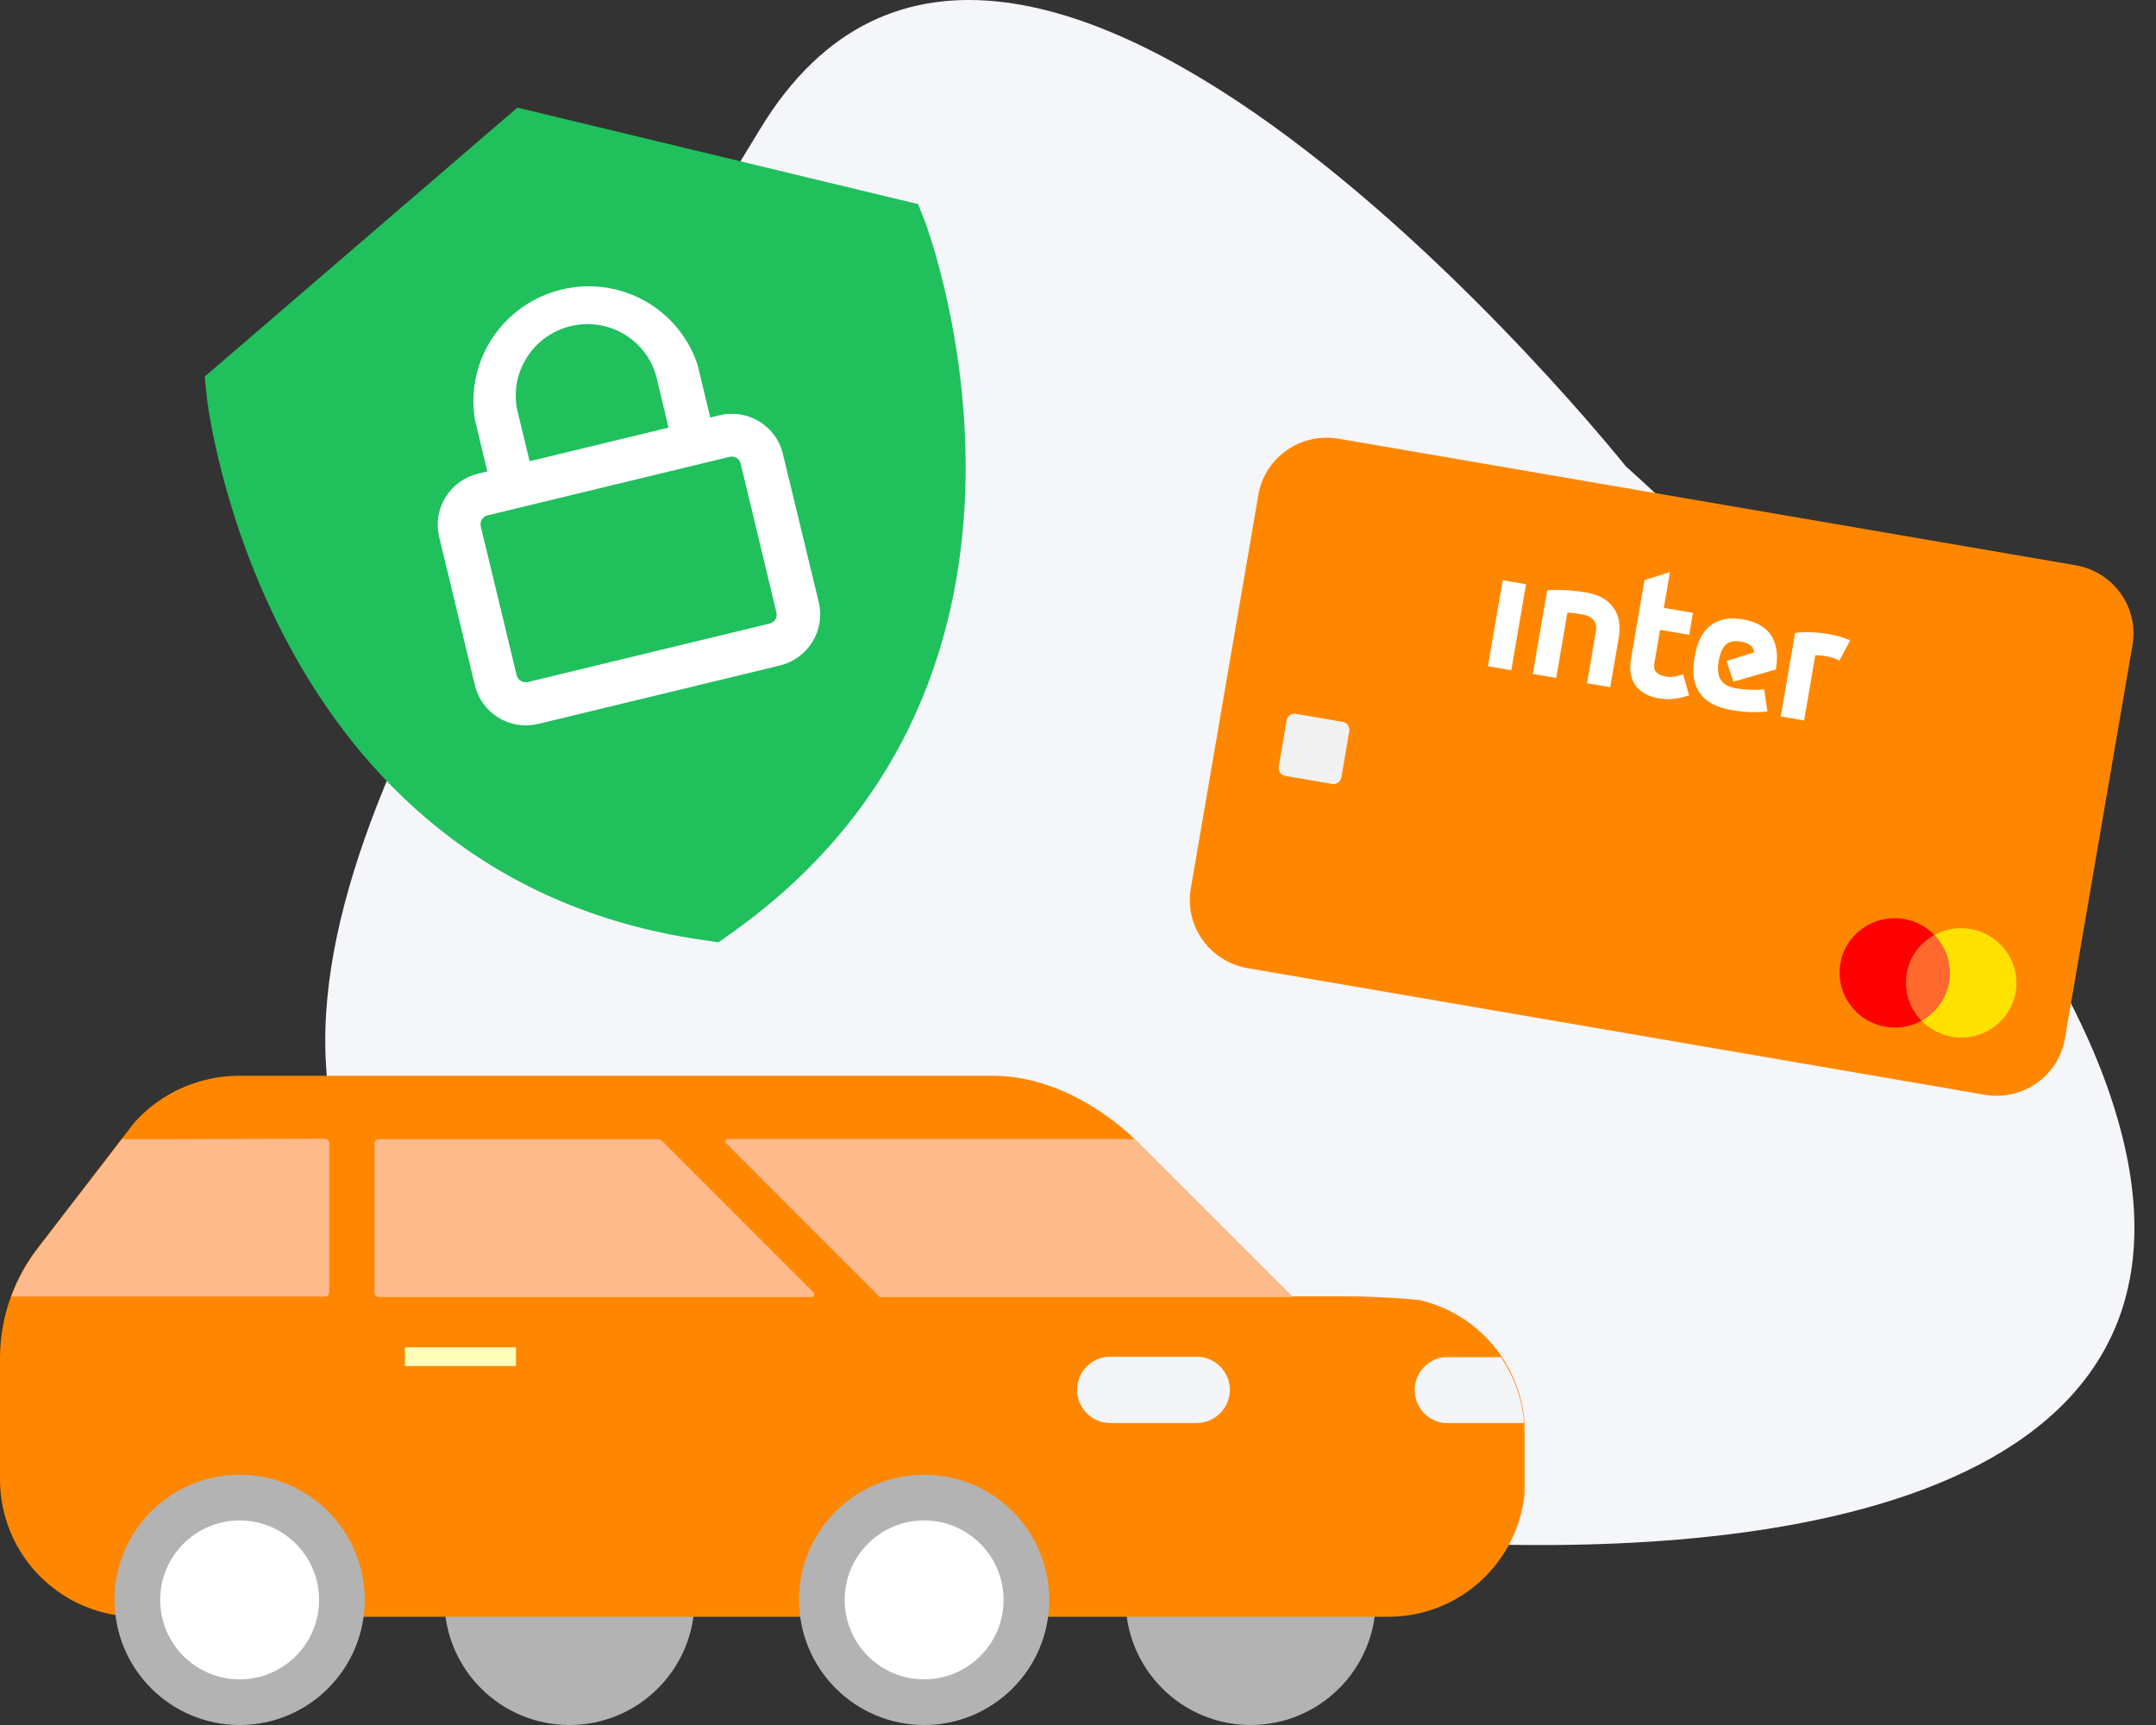 <svg
    xmlns="http://www.w3.org/2000/svg"
    viewBox="0 0 105 84"
    id="vector">
    <rect x="0" y="0" width="105" height="84" fill="#333333" stroke="none"/>
    <path
        id="path"
        d="M 79.188 22.718 C 79.188 22.718 97.319 38.645 102.472 52.499 C 116.461 90.11 26.694 72.665 18.321 59.54 C 9.948 46.415 24.44 27.093 37 6.312 C 49.56 -14.469 79.188 22.718 79.188 22.718 Z"
        fill="#f5f6fa"
        stroke-width="1"/>
    <path
        id="path_1"
        d="M 34.991 45.887 L 34.178 45.767 C 12.759 42.654 10.096 19.582 10.072 19.351 L 9.97 18.338 L 25.197 5.24 L 44.713 9.939 L 45.082 10.885 C 45.153 11.106 53.318 32.845 35.663 45.409 L 34.991 45.887 Z"
        fill="#20c05d"
        stroke-width="1"/>
    <path
        id="path_2"
        d="M 37.978 32.408 L 26.19 35.257 C 25.533 35.409 24.843 35.297 24.27 34.945 C 23.697 34.593 23.288 34.03 23.131 33.378 L 21.381 26.118 C 21.23 25.465 21.345 24.777 21.701 24.206 C 22.056 23.635 22.623 23.226 23.279 23.067 L 35.067 20.217 C 35.724 20.065 36.414 20.178 36.987 20.529 C 37.56 20.881 37.969 21.444 38.126 22.096 L 39.882 29.355 C 40.031 30.009 39.915 30.697 39.559 31.268 C 39.202 31.84 38.635 32.249 37.978 32.408 Z M 23.742 25.096 C 23.628 25.125 23.531 25.197 23.469 25.296 C 23.408 25.396 23.388 25.515 23.413 25.628 L 25.164 32.889 C 25.193 33.001 25.265 33.098 25.365 33.159 C 25.464 33.22 25.584 33.239 25.698 33.214 L 37.486 30.364 C 37.543 30.35 37.597 30.325 37.644 30.29 C 37.691 30.255 37.731 30.212 37.762 30.162 C 37.792 30.112 37.812 30.056 37.821 29.999 C 37.83 29.941 37.827 29.882 37.813 29.826 L 36.07 22.569 C 36.056 22.512 36.031 22.459 35.996 22.412 C 35.961 22.365 35.918 22.326 35.868 22.296 C 35.817 22.266 35.762 22.246 35.704 22.237 C 35.646 22.229 35.587 22.232 35.53 22.246 L 23.742 25.096 Z"
        fill="#ffffff"
        stroke-width="1"/>
    <path
        id="path_3"
        d="M 34.043 22.476 C 33.771 22.541 33.484 22.497 33.245 22.351 C 33.007 22.207 32.835 21.973 32.77 21.703 L 31.953 18.295 C 31.708 17.434 31.138 16.702 30.361 16.253 C 29.585 15.803 28.663 15.67 27.788 15.882 C 26.913 16.094 26.153 16.634 25.668 17.39 C 25.182 18.145 25.009 19.057 25.184 19.935 L 26.006 23.341 C 26.041 23.476 26.049 23.618 26.029 23.757 C 26.009 23.896 25.961 24.029 25.889 24.149 C 25.816 24.27 25.72 24.375 25.607 24.458 C 25.493 24.541 25.364 24.601 25.227 24.634 C 25.09 24.668 24.948 24.673 24.809 24.651 C 24.67 24.629 24.537 24.579 24.417 24.505 C 24.298 24.431 24.195 24.334 24.114 24.22 C 24.032 24.106 23.975 23.976 23.945 23.839 L 23.128 20.432 C 22.9 19.045 23.207 17.622 23.988 16.448 C 24.769 15.274 25.966 14.436 27.339 14.102 C 28.712 13.767 30.16 13.961 31.391 14.645 C 32.623 15.329 33.548 16.452 33.98 17.789 L 34.797 21.197 C 34.867 21.465 34.827 21.751 34.685 21.991 C 34.544 22.23 34.313 22.405 34.043 22.476 Z"
        fill="#ffffff"
        stroke-width="1"/>
    <path
        id="path_4"
        d="M 100.563 50.58 C 100.251 52.401 98.5 53.625 96.66 53.31 L 60.761 47.146 C 58.922 46.831 57.679 45.093 57.992 43.272 L 61.285 24.093 C 61.598 22.272 63.349 21.047 65.188 21.363 L 101.087 27.526 C 102.927 27.842 104.169 29.58 103.856 31.401 L 100.563 50.58 Z"
        fill="#ff8700"
        stroke-width="1"/>
    <path
        id="path_5"
        d="M 81.946 32.849 C 81.705 32.916 81.374 33.031 80.99 32.914 C 80.659 32.813 80.508 32.642 80.57 32.282 L 80.846 30.67 L 82.266 30.914 L 82.45 29.845 L 81.03 29.601 L 81.329 27.856 L 80.09 28.252 L 79.432 32.078 C 79.252 33.129 79.725 33.824 80.796 34.008 C 81.236 34.083 81.618 34.052 82.238 33.87 L 82.26 33.863 L 81.974 32.84 L 81.946 32.849 Z M 89.057 30.877 C 88.604 30.8 87.942 30.744 87.441 30.823 L 87.422 30.825 L 86.725 34.889 L 87.862 35.084 L 88.408 31.905 C 88.545 31.906 88.68 31.913 88.957 31.96 C 89.234 32.008 89.394 32.071 89.56 32.156 L 89.583 32.169 L 90.105 31.184 L 90.078 31.172 C 89.745 31.035 89.495 30.952 89.057 30.877 Z M 84.417 33.194 L 86.487 32.601 C 86.727 31.199 86.166 30.381 84.875 30.16 C 83.585 29.938 82.775 30.562 82.535 31.964 L 82.518 32.063 C 82.274 33.485 82.884 34.332 84.331 34.58 C 84.949 34.687 85.559 34.709 86.048 34.645 L 86.075 34.64 L 85.916 33.567 L 85.89 33.57 C 85.599 33.608 85.062 33.606 84.515 33.512 C 83.911 33.408 83.555 33.052 83.699 32.215 C 83.844 31.363 84.186 31.176 84.692 31.229 C 85.146 31.276 85.461 31.505 85.403 31.778 L 84.086 32.186 L 84.417 33.194 Z M 77.275 28.855 C 76.581 28.736 75.814 28.693 75.368 28.75 L 75.349 28.752 L 74.65 32.817 L 75.789 33.012 L 76.334 29.833 C 76.547 29.839 76.698 29.856 77.008 29.909 C 77.569 30.006 77.803 30.282 77.722 30.755 L 77.29 33.27 L 78.42 33.464 L 78.838 31.031 C 79.037 29.871 78.453 29.057 77.275 28.855 Z M 72.464 32.441 L 73.602 32.636 L 74.321 28.45 L 73.183 28.254 L 72.464 32.441 Z"
        fill="#ffffff"
        stroke-width="1"/>
    <path
        id="path_6"
        d="M 65.395 35.154 L 63.112 34.762 C 62.9 34.725 62.699 34.866 62.663 35.076 L 62.275 37.336 C 62.239 37.545 62.382 37.745 62.593 37.781 L 64.876 38.174 C 65.088 38.21 65.289 38.069 65.325 37.859 L 65.713 35.6 C 65.749 35.39 65.607 35.19 65.395 35.154 Z"
        fill="#f1f1f1"
        stroke-width="1"/>
    <path
        id="path_7"
        d="M 93.584 49.704 C 93.071 49.989 92.456 50.107 91.828 49.999 C 90.365 49.748 89.38 48.369 89.628 46.921 C 89.877 45.472 91.265 44.501 92.728 44.753 C 93.316 44.854 93.828 45.136 94.21 45.533 C 93.522 45.908 93.008 46.578 92.866 47.406 C 92.717 48.273 93.011 49.115 93.584 49.704 Z"
        fill="#ff0000"
        stroke-width="1"/>
    <path
        id="path_8"
        d="M 94.93 47.831 C 94.788 48.658 94.274 49.329 93.586 49.704 C 93.013 49.115 92.719 48.273 92.868 47.406 C 93.01 46.578 93.524 45.908 94.212 45.533 C 94.785 46.122 95.079 46.964 94.93 47.831 Z"
        fill="#ff692e"
        stroke-width="1"/>
    <path
        id="path_9"
        d="M 98.166 48.316 C 97.917 49.764 96.528 50.735 95.066 50.485 C 94.477 50.383 93.966 50.101 93.584 49.704 C 94.272 49.329 94.786 48.659 94.928 47.831 C 95.077 46.964 94.782 46.122 94.21 45.533 C 94.724 45.248 95.338 45.13 95.966 45.238 C 97.429 45.489 98.414 46.867 98.166 48.316 Z"
        fill="#ffe100"
        stroke-width="1"/>
    <path
        id="path_10"
        d="M 60.911 84 C 64.275 84 67.003 81.272 67.003 77.908 C 67.003 74.543 64.275 71.816 60.911 71.816 C 57.546 71.816 54.819 74.543 54.819 77.908 C 54.819 81.272 57.546 84 60.911 84 Z M 27.734 84 C 31.099 84 33.826 81.272 33.826 77.908 C 33.826 74.543 31.099 71.816 27.734 71.816 C 24.37 71.816 21.642 74.543 21.642 77.908 C 21.642 81.272 24.37 84 27.734 84 Z"
        fill="#b3b3b3"
        stroke-width="1"/>
    <path
        id="path_11"
        d="M 74.248 69.721 L 74.248 72.756 C 74.076 74.4 73.299 75.922 72.069 77.026 C 70.839 78.13 69.243 78.737 67.59 78.731 L 6.669 78.731 C 4.91 78.725 3.223 78.027 1.975 76.786 C 0.726 75.546 0.017 73.864 0 72.104 L 0 66.151 C 0.001 65.131 0.178 64.119 0.524 63.159 C 0.834 62.3 1.277 61.496 1.838 60.775 L 5.9 55.495 L 6.541 54.662 C 7.187 53.944 7.976 53.37 8.858 52.978 C 9.74 52.586 10.695 52.384 11.66 52.385 L 48.362 52.385 C 52.199 52.385 55.138 55.357 55.267 55.474 L 62.748 62.956 C 62.876 63.073 62.748 63.127 62.93 63.127 L 65.196 63.127 C 66.512 63.12 67.829 63.18 69.139 63.308 C 70.513 63.629 71.749 64.379 72.667 65.449 C 73.586 66.52 74.14 67.855 74.248 69.261 C 74.238 69.432 74.248 69.582 74.248 69.721 Z"
        fill="#ff8700"
        stroke-width="1"/>
    <path
        id="path_12"
        d="M 62.972 63.159 L 42.933 63.159 C 42.905 63.169 42.875 63.169 42.847 63.159 L 35.366 55.677 C 35.343 55.662 35.326 55.64 35.318 55.614 C 35.31 55.589 35.311 55.561 35.321 55.536 C 35.331 55.511 35.35 55.49 35.373 55.477 C 35.397 55.463 35.424 55.459 35.451 55.464 L 55.266 55.464 L 62.972 63.159 Z"
        fill="#ffba8c"
        stroke-width="1"/>
    <path
        id="path_13"
        d="M 11.671 84 C 15.036 84 17.763 81.272 17.763 77.908 C 17.763 74.543 15.036 71.816 11.671 71.816 C 8.307 71.816 5.579 74.543 5.579 77.908 C 5.579 81.272 8.307 84 11.671 84 Z"
        fill="#b3b3b3"
        stroke-width="1"/>
    <path
        id="path_14"
        d="M 11.671 81.777 C 13.807 81.777 15.54 80.045 15.54 77.908 C 15.54 75.771 13.807 74.039 11.671 74.039 C 9.534 74.039 7.802 75.771 7.802 77.908 C 7.802 80.045 9.534 81.777 11.671 81.777 Z"
        fill="#ffffff"
        stroke-width="1"/>
    <path
        id="path_15"
        d="M 45.008 84 C 48.372 84 51.1 81.272 51.1 77.908 C 51.1 74.543 48.372 71.816 45.008 71.816 C 41.643 71.816 38.916 74.543 38.916 77.908 C 38.916 81.272 41.643 84 45.008 84 Z"
        fill="#b3b3b3"
        stroke-width="1"/>
    <path
        id="path_16"
        d="M 8.551 55.474 L 5.932 55.474 L 1.871 60.754 C 1.31 61.474 0.866 62.279 0.556 63.137 L 15.819 63.137 C 15.846 63.139 15.874 63.135 15.9 63.125 C 15.925 63.116 15.949 63.101 15.969 63.082 C 15.989 63.063 16.005 63.04 16.016 63.015 C 16.027 62.989 16.032 62.962 16.032 62.934 L 16.032 55.667 C 16.032 55.61 16.01 55.556 15.97 55.515 C 15.93 55.475 15.875 55.453 15.819 55.453 L 8.551 55.474 Z M 39.631 62.945 L 32.256 55.57 C 32.191 55.513 32.108 55.479 32.021 55.474 L 18.447 55.474 C 18.391 55.474 18.336 55.497 18.296 55.537 C 18.256 55.577 18.234 55.631 18.234 55.688 L 18.234 62.945 C 18.234 63.002 18.256 63.056 18.296 63.096 C 18.336 63.136 18.391 63.159 18.447 63.159 L 39.545 63.159 C 39.569 63.157 39.592 63.148 39.611 63.134 C 39.631 63.12 39.646 63.101 39.654 63.078 C 39.663 63.056 39.666 63.032 39.662 63.008 C 39.657 62.985 39.647 62.963 39.631 62.945 Z"
        fill="#ffba8c"
        stroke-width="1"/>
    <path
        id="path_17"
        d="M 45.006 81.777 C 47.143 81.777 48.875 80.045 48.875 77.908 C 48.875 75.771 47.143 74.039 45.006 74.039 C 42.869 74.039 41.137 75.771 41.137 77.908 C 41.137 80.045 42.869 81.777 45.006 81.777 Z"
        fill="#ffffff"
        stroke-width="1"/>
    <path
        id="path_18"
        d="M 19.72 66.066 L 25.128 66.066"
        fill="none"
        stroke="#ffffba8c"
        stroke-width="0.91"/>
    <path
        id="path_19"
        d="M 74.228 69.294 L 70.327 69.294 C 69.934 69.248 69.571 69.06 69.307 68.764 C 69.044 68.468 68.898 68.086 68.898 67.69 C 68.898 67.295 69.044 66.912 69.307 66.617 C 69.571 66.321 69.934 66.133 70.327 66.087 L 73.095 66.087 C 73.746 67.039 74.136 68.144 74.228 69.294 Z M 58.28 66.066 L 54.069 66.066 C 53.178 66.066 52.456 66.788 52.456 67.68 C 52.456 68.571 53.178 69.294 54.069 69.294 L 58.28 69.294 C 59.172 69.294 59.894 68.571 59.894 67.68 C 59.894 66.788 59.172 66.066 58.28 66.066 Z"
        fill="#f4f5f9"
        stroke-width="1"/>
</svg>

